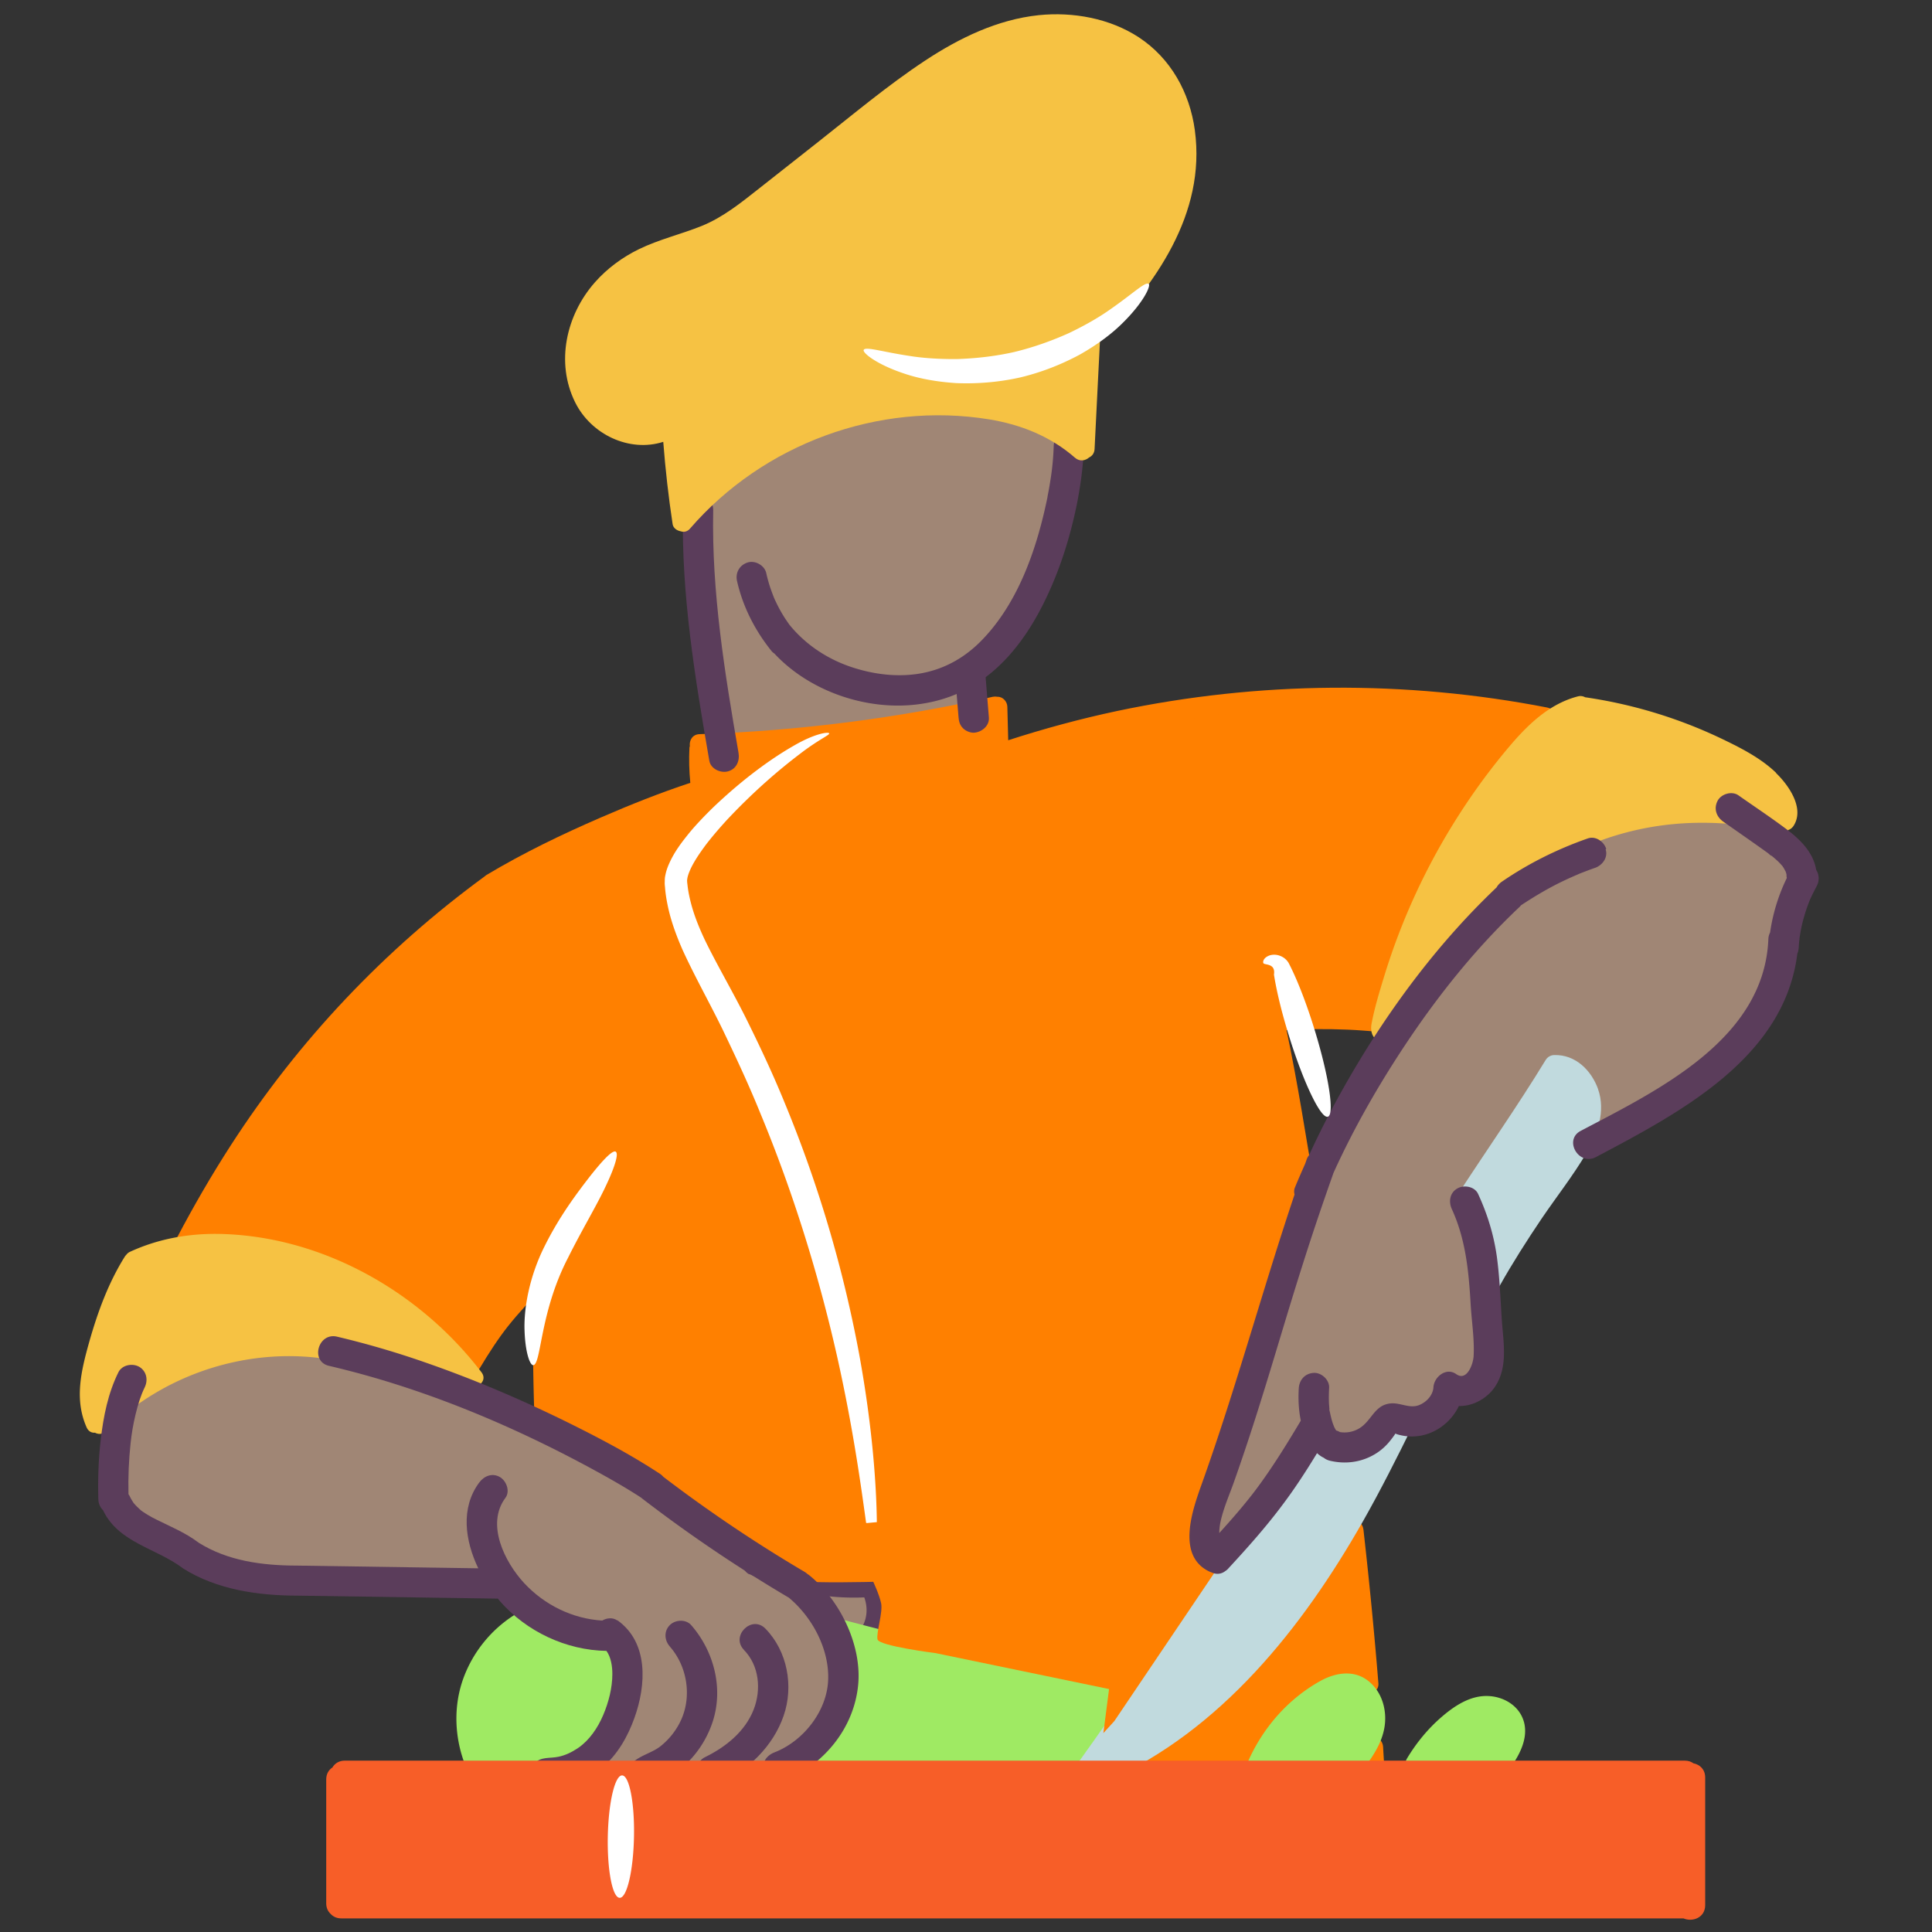 <svg id="Illustration" xmlns="http://www.w3.org/2000/svg" viewBox="0 0 200 200"><rect x="0" y="0" width="200" height="200" fill="#333333" stroke="none"/><defs><style>.cls-1{fill:#f6c243}.cls-3{fill:#fff}.cls-4{fill:#ff8000}.cls-5{fill:#9fea63}.cls-6{fill:#a08675}.cls-7{fill:#c1dade}.cls-8{fill:#5b3d5b}</style></defs><g id="Layer_5"><path class="cls-6" d="M74.65 76.58c-.67-3.94-.93-5.47-1.18-7.45-.49-3.78-.76-16.26-.76-16.26s4.61-5.85 8.31-7.39c3.69-1.54 10.77-3.96 14.24-3.52 3.47.44 8.49-.51 10.97 1.07 2.48 1.57 4.49 3.55 4.49 3.55s-.96 8.92-3.14 13.17-1.59 5.17-2.85 6.22c-1.26 1.04-3.84 1.76-3.84 3.08 0 .49.17 2.19.38 4.14 0 0-15.25 4.18-26.61 3.41M136.05 147.89s-7.58 10.74-8.82 12.09c-1.24 1.34-1.61 1.82-2.1.83-.49-.99-.92-3.4 0-5.66.92-2.26 5.06-14.28 5.89-16.89.82-2.6 3.52-11.18 4.39-13.9.86-2.72 5.47-12.05 7.5-15.09 2.02-3.04 8.4-11.64 11.04-14.26 2.64-2.63 7.99-5.29 9.66-6.29s.48-1.19.48-1.19 3.29-2.15 6.29-2.58c3-.43 7.86-1.2 9.43-.84 1.57.37 4.37 4.51 5.44 5.01 1.07.5 1.34 1.82.89 2.9-.45 1.08-1.04 1.94-1.5 3.9-.47 1.96-.36 5.7-1.79 8-1.43 2.3-4.42 5.53-7.28 7.9s-10.34 5.68-10.41 6.17c-.06.49-1.07 1.1-1.07 1.1s1.26-4.29 1.01-5.4c-.25-1.11-.31-2.82-1.62-3.04-1.31-.22-2.84-1.2-2.97-1.01s-4.25 6.74-4.25 6.74l-4.9 7.66s1.53 4.18 1.92 6.25c.39 2.08.91 6.24.84 8.57s.59 2.28-.45 3.45c-1.03 1.17-2.23 1.43-2.98 1.57-.75.15-1.5 2.26-2.64 2.7-1.14.44-4.32.41-4.32.41s-.95 1.83-2.51 2.2c-1.56.37-4.74-.3-5.17-1.34v.02ZM12.02 156.57c-.96-1.37-.48-3.84-.48-3.84s1.05-7.36 1.3-8.34c.24-.98.41 1.14.41 1.14s4.03-2.31 5.99-3.43 7.59-2.3 9.88-2.34c2.28-.04 5.63.18 6.21.34.58.16 12.4 3.85 15.99 5.45 3.6 1.59 12.37 5.95 14.74 7.42 2.37 1.47 7.76 6.05 9.4 6.87 1.64.82 5.8 2.86 8.09 3.11s7.07 1.14 7.07 1.14l.64 4.43-.56.5-5.11-1.27s1.4 3.79 1.64 4.85c.24 1.07-.08 4.33-1.53 6.15-1.46 1.81-3.94 4.2-3.94 4.2s-6.21.61-6.91.78-12.47-.26-12.47-.26l-4.58.4s2.9-.51 4.44-2.99c1.53-2.48 2.01-3.52 2.35-5.82.33-2.3-.4-4.12-.4-4.12s-1.14-1.19-3.52-1.77c-2.38-.58-6.3-3.36-7.44-4.26s-5.57-1-6.7-1.02c-1.14-.01-16.43.55-19.21.09-2.78-.46-6.3-2.26-8.07-3.29-1.78-1.02-6.24-2.73-7.22-4.12Z"/></g><g id="Layer_3-2"><path class="cls-4" d="M49.68 141.61c.88-1.47 1.89-3.04 2.9-4.31 1.11-1.4 2.33-2.7 3.59-3.95.95-.95-.52-2.42-1.48-1.48-1.3 1.28-2.55 2.61-3.67 4.05-1.16 1.48-2.18 3.04-3.15 4.65-.7 1.16 1.11 2.21 1.8 1.05Z"/><path class="cls-8" d="M77.58 162.95c4 1.86 8.41 2.72 12.83 2.35l-1.35-.77c.72 1.14.87 2.52.29 3.7-.37.76-.2 1.69.56 2.15.69.4 1.77.2 2.15-.56 1.07-2.19 1.03-4.78-.29-6.86-.28-.44-.8-.82-1.35-.77-3.84.33-7.74-.29-11.25-1.92-.77-.36-1.69-.22-2.15.56-.4.68-.21 1.78.56 2.15ZM112.22 46.16c.03-.82-.74-1.6-1.57-1.57-.87.04-1.54.69-1.57 1.57a27.75 27.75 0 0 1-.26 3.02c-.11.74-.23 1.48-.38 2.21v.05c-1.08 5.27-2.98 10.9-6.8 14.83-1.69 1.74-3.73 2.93-6.12 3.4-2.39.47-4.91.18-7.21-.56-2.58-.83-4.89-2.34-6.6-4.45-.16-.23-.32-.46-.47-.69-.32-.5-.61-1.02-.87-1.56-.06-.13-.13-.27-.19-.4-.02-.05-.04-.1-.06-.14-.11-.28-.21-.55-.31-.83-.2-.56-.36-1.14-.49-1.72-.18-.8-1.15-1.34-1.93-1.09-.84.27-1.29 1.07-1.09 1.93.61 2.68 1.87 5.13 3.59 7.26.08.09.17.17.27.23 3.61 3.88 9.41 5.88 14.62 5.29 2.94-.33 5.57-1.41 7.85-3.31 2.28-1.89 4.03-4.44 5.35-7.07 1.64-3.26 2.76-6.76 3.49-10.33.4-2 .67-4.03.74-6.07Z"/><path class="cls-4" d="M56.34 112.96c-1.07 11.17-1.4 22.4-1.02 33.61.05 1.34 2.14 1.34 2.09 0a261.9 261.9 0 0 1 1.02-33.61c.13-1.34-1.96-1.33-2.09 0ZM141.08 180.87c.03.59.07 1.16.1 1.75.01.28.1.54.31.74.18.18.48.32.74.31s.55-.1.74-.31.32-.46.31-.74c-.03-.59-.07-1.16-.1-1.75-.02-.28-.1-.54-.31-.74-.18-.18-.48-.32-.74-.31s-.55.1-.74.31c-.19.21-.32.46-.31.74ZM141.13 158.31c-.15-1.32-2.24-1.34-2.09 0 .05.41.08.82.13 1.22-1.41 1.87-4.16 5.51-6.11 8.2-2.73 3.75-3.2 4.49-7.07 8.67s-8.47 5.34-8.47 5.34v1.81l12.41-.32s.92-2.28 2.15-3.84c1.23-1.57 1.84-2.03 4.93-4.34 1.59-1.19 2.77-1.37 3.55-1.26.01.15.03.3.04.45.11 1.33 2.2 1.34 2.09 0-.43-5.31-.95-10.62-1.55-15.92Z"/><path class="cls-8" d="M77.01 170.8c1.59 1.62 1.81 4.11 1.01 6.17-.89 2.29-2.93 3.91-5.08 4.95-.76.37-.97 1.46-.56 2.15.45.78 1.38.93 2.15.56 2.96-1.43 5.5-3.86 6.59-7.01 1.06-3.06.4-6.69-1.89-9.03-1.41-1.44-3.63.77-2.21 2.21Z"/><path class="cls-8" d="M69.34 170.45c1.77 2.01 2.28 5.04 1.21 7.5a7.395 7.395 0 0 1-2.19 2.83c-1.11.88-2.99 1.09-3.43 2.59-.56 1.94 2.47 2.77 3.02.84l.04-.14-.4.69s-.44.19-.03.01c.22-.1.45-.18.67-.28.36-.15.7-.33 1.02-.53.7-.43 1.38-.95 1.96-1.54 1.18-1.18 2.07-2.65 2.58-4.23 1.11-3.45.11-7.27-2.24-9.96-.56-.63-1.64-.57-2.21 0-.63.63-.56 1.58 0 2.21Z"/><path class="cls-5" d="M64.46 173.5c-.21-2.21-1.46-3.82-1.46-3.82l-7.6-1.85c.02-.72-.74-1.47-1.56-1-2.77 1.55-4.9 4.1-5.94 7.1-1.14 3.33-.75 7.04.87 10.13.55 1.04 1.99.37 1.93-.61 2.16.31 7.45-.13 8.01-.66.64-.61 3.03-1.39 3.03-1.39s.7-.79 1.87-2.67c1.18-1.89 1.06-3.02.85-5.23ZM141.89 174.22c-1.51-1.41-3.53-1.14-5.22-.2-1.64.91-3.15 2.14-4.39 3.53-1.43 1.6-2.54 3.42-3.34 5.4-.21.52.23 1.15.73 1.29.6.17 1.07-.2 1.29-.73.03-.08.07-.16.1-.23 2.03.08 6.24.22 7.67.06.02.21.11.42.28.6.36.36 1.13.45 1.48 0 1.19-1.5 2.45-3.09 2.81-5.02.31-1.66-.13-3.52-1.4-4.69ZM157.75 178.23c-.47-1.66-2.1-2.62-3.76-2.66-1.83-.05-3.45 1.04-4.78 2.19-1.41 1.22-2.6 2.68-3.56 4.28-.64 1.08.87 2.06 1.64 1.26 2.08.11 5.91.31 7.27.29.04.04.09.07.14.1.53.31 1.09.08 1.43-.38 1.05-1.42 2.13-3.25 1.62-5.09ZM114.41 174.01a.86.86 0 0 0-.42-.19c-9.2-1.8-18.34-3.9-27.39-6.32-1.3-.35-1.85 1.67-.56 2.01l.94.24c.02.58.18 5.16-.67 7.87-.91 2.9-3.29 3.97-3.8 4.62s21.67.91 27.27 1c-.2.4-.18.87.17 1.21.38.38 1.11.43 1.48 0 2.26-2.66 3.59-5.94 3.84-9.42.04-.5-.39-.93-.86-1.03Z"/><path class="cls-7" d="M144.45 146.52c-.24.49-.49.99-.74 1.48.01-.06.02-.1.02-.1s-2.87 1.96-4.38 1.69c-.83-.15-1.71-.48-2.34-.76.56-1.08-1.15-2.02-1.86-.94-6.53 9.9-13.12 19.76-19.92 29.47-1.31 1.87-2.63 3.73-3.95 5.58-.79 1.09 1.02 2.14 1.8 1.05.02-.03.04-.05.05-.08.27.45.83.76 1.44.49 11.82-5.26 20.27-15.91 26.52-26.91 1.84-3.24 3.51-6.57 5.16-9.91.59-1.2-1.21-2.26-1.8-1.05Z"/><path class="cls-4" d="M153.3 83.18c2.47-3.52 7.22-8.89 7.22-8.89s-13.84-1.77-19.29-2.03c-5.45-.26-15.04.7-20.53 1.46-5.48.77-17.15 3.68-17.15 3.68l-.32-4.22s-13.47 2.27-17.38 2.74c-3.91.47-13.44 1.14-13.44 1.14s.13 4.32.18 4.72c.05.4-3.14 1.09-4.67 1.66-1.53.57-13.63 5.61-16.23 7.6-2.6 1.99-9.05 7.13-12.29 10.14-3.23 3.02-10.41 11.9-12.37 15.43-1.96 3.52-7.8 12.06-7.8 12.06s7.56.49 10.41 1.1c2.86.61 10.3 4.51 12.61 6.14 2.31 1.62 6.51 5.61 6.51 5.61s7.49-9.14 7.49-9.37-.06 3.98.14 4.71-.2 11.05-.2 11.05 15.45 9.15 17.31 10.45c1.86 1.31 7.88 5.08 9.36 5.31 1.48.23 7.54.08 7.54.08s.6 1.26.81 2.2c.21.93-.52 3.08-.37 3.76.15.68 6.01 1.42 6.01 1.42l17.96 3.72-.59 4.56 1.14-1.25 11.01-16.32-.03-.88s-1.09-.08-1.64-.84c-.55-.75 1.5-6.93 2.05-8.52.52-1.48 7.71-24.28 8.67-27.32.44-.18.79-.62.69-1.21-.94-5.49-1.77-10.99-2.93-16.43.41-.03.81-.06 1.22-.07 1.14-.04 2.28-.05 3.43-.03 1.14.02 2.24.06 3.36.15.88.07 1.39.08 2.24.33 1.29.39 1.84-1.62.56-2.01-.26-.08-.53-.14-.8-.18.14-.81.47-2.15 1.3-4.09 1.48-3.47 6.33-14.03 8.8-17.54Z"/><path class="cls-7" d="M165.44 112.76c-.7-1.96-2.35-3.61-4.55-3.54-.22 0-.4.07-.55.17-.02.01-.03.02-.05.03-.02.01-.03.03-.05.04-.09.07-.17.16-.24.28-2.92 4.79-6.16 9.39-9.21 14.1-.64.99.65 1.9 1.47 1.38.44.71 1.02 1.79 1.33 2.93.23.86.4 1.9.51 2.8-.22.37-.45.74-.66 1.12-.66 1.17 1.14 2.23 1.8 1.05 1.35-2.4 2.83-4.72 4.37-7 1.53-2.25 3.24-4.42 4.62-6.76 1.16-1.96 2-4.35 1.2-6.61Z"/><path class="cls-4" d="M160.2 73.25c-14.7-2.86-29.9-2.74-44.55.35-3.81.81-7.58 1.83-11.28 3.03l-.09-3.46c-.01-.54-.46-1.06-1.03-1.04-.14-.03-.3-.03-.47 0-9.98 2.24-20.15 3.53-30.37 3.87-.74.02-1.07.66-1 1.23 0 .05-.03.1-.04.16-.06 1.22-.03 2.43.09 3.65-3.15 1.04-6.23 2.27-9.27 3.59-4.04 1.75-8.02 3.67-11.8 5.93-.07.04-.14.09-.2.15-10.41 7.61-19.29 17-26.29 27.84-2.01 3.11-3.86 6.31-5.58 9.58-.63 1.19 1.18 2.25 1.8 1.05 5.89-11.19 13.41-21.42 22.8-29.92 2.71-2.45 5.55-4.74 8.5-6.89l.02-.02c3.68-2.21 7.57-4.09 11.51-5.81 3.95-1.72 8-3.27 12.15-4.46 1.29-.37.75-2.39-.56-2.01-.36.1-.71.22-1.07.33-.06-.79-.07-1.58-.05-2.36 9.68-.38 19.31-1.61 28.77-3.66l.08 3.01c0 .24.1.48.26.67.04.61.53 1.18 1.27.93 13.92-4.68 28.73-6.53 43.38-5.42 4.18.32 8.32.88 12.44 1.69 1.32.26 1.87-1.76.56-2.01Z"/><path class="cls-1" d="M183.87 80.01c-1.61-1.55-3.67-2.59-5.67-3.55a49.123 49.123 0 0 0-14.11-4.28.994.994 0 0 0-.75-.09c-2.86.74-5.04 2.79-6.91 4.97-1.99 2.33-3.81 4.8-5.45 7.37a67.477 67.477 0 0 0-7.7 16.67c-.49 1.6-.99 3.24-1.3 4.89-.13.7.04 1.52.81 1.76.19.06.37.06.54.03.2.17.39.22.39.22l1.62-1.97s2.36-3.67 3.92-5.66c.26-.33.56-.73.88-1.18.46.31 1.11.31 1.45-.31 4.65-8.58 13.99-13.39 23.56-13.69 3.07-.1 6.13.23 9.12.92.36.08.66-.01.88-.2.2-.07.38-.21.52-.42 1.17-1.82-.51-4.21-1.82-5.47ZM49.86 142.08c-6.32-8.3-16.37-14.05-26.92-14.34-3.27-.09-6.5.47-9.47 1.84a.96.96 0 0 0-.39.31c-.06.06-.12.13-.17.21-1.69 2.7-2.79 5.71-3.66 8.77-.86 3.06-1.57 6-.28 8.9.19.42.53.57.86.54.35.19.8.19 1.17-.18 6.07-6.03 15.07-8.87 23.5-7.33.56.1.98-.2 1.18-.61 2.75.78 12.54 4.08 12.54 4.08l.33-.77c.86.31 1.96-.55 1.3-1.43Z"/><path class="cls-8" d="M83.64 162.99c-.09-.09-.2-.18-.33-.26-5.07-2.99-9.96-6.28-14.64-9.85-.1-.11-.21-.22-.35-.31-3.05-2.01-6.31-3.72-9.58-5.34-4.76-2.34-9.65-4.43-14.66-6.17a92.013 92.013 0 0 0-9.19-2.69c-1.96-.46-2.8 2.56-.84 3.02 9.83 2.29 19.33 6.3 28.15 11.17 1.41.78 2.81 1.59 4.16 2.47.01 0 .02.02.03.03 4.87 3.75 9.97 7.2 15.27 10.33 2.43 2.02 4.2 5.34 4.07 8.53-.13 3.24-2.59 6.34-5.57 7.49-.79.31-1.34 1.05-1.09 1.93.21.75 1.14 1.4 1.93 1.09 4.21-1.63 7.42-5.49 7.84-10.05.38-4.16-1.95-8.86-5.19-11.41Z"/><path class="cls-8" d="M63.9 167.75c-.46-.33-1.08-.27-1.56.01-3.08-.19-5.97-1.61-8.08-3.88-2.01-2.17-3.98-6.09-1.94-8.82.51-.68.11-1.75-.56-2.15-.8-.47-1.64-.12-2.15.56-1.95 2.62-1.48 6-.1 8.88l-18.77-.28h-.07c-3.54-.01-7.12-.49-10.12-2.38l-.01-.01c-1.32-1-2.83-1.62-4.3-2.35-.33-.16-.65-.33-.96-.52-.16-.1-.32-.2-.47-.3l-.21-.15c-.27-.24-.53-.49-.76-.76-.04-.07-.09-.13-.13-.2-.12-.18-.22-.38-.31-.57-.03-.05-.06-.1-.1-.15-.04-1.77.03-3.53.22-5.29.1-.95.26-1.92.51-2.96s.55-2 .94-2.79.2-1.7-.56-2.15c-.7-.4-1.77-.2-2.15.56-1.08 2.18-1.55 4.56-1.83 6.96-.24 2.05-.31 4.14-.25 6.21.01.44.2.84.49 1.12 0 .02.01.04.02.05 1.61 3.31 5.47 3.88 8.18 5.91.03.02.05.04.08.06 3.48 2.2 7.74 2.81 11.78 2.82h.06l20.75.31c.07.08.14.17.21.26 2.75 3.15 6.85 5.08 11.03 5.15.46.64.61 1.56.61 2.39 0 1.43-.38 2.92-.95 4.26-.56 1.31-1.42 2.6-2.61 3.41-.63.42-1.29.75-2.03.9-.91.19-1.8-.04-2.52.71-1.26 1.33.46 3.28 1.82 2.51.09 0 .19-.02.21-.02.33-.02.66-.06.98-.12.45-.08.89-.2 1.32-.36 1.02-.4 1.93-.94 2.77-1.64 1.57-1.33 2.61-3.19 3.3-5.11 1.21-3.37 1.49-7.8-1.78-10.11ZM70.7 52.84c-.18 8.7 1.25 17.37 2.73 25.92.15.84 1.17 1.3 1.93 1.09.88-.24 1.24-1.09 1.09-1.93-1.43-8.27-2.79-16.65-2.62-25.08.04-2.02-3.09-2.02-3.13 0ZM163.27 90.55s-.05.02-.07.03c.09-.03.11-.04.07-.03Z"/><path class="cls-8" d="M166.28 87.89c-.24-.77-1.1-1.39-1.93-1.09-3.14 1.1-6.14 2.59-8.89 4.48-.22.15-.41.36-.54.59-7.12 6.76-12.93 15.06-17.46 23.73-.68 1.31-1.33 2.64-1.95 3.99-.1.13-.19.27-.25.45-.05.14-.1.29-.15.43-.36.81-.72 1.63-1.06 2.46-.1.24-.1.49-.04.73-3.33 9.91-6.05 20.01-9.57 29.86-.95 2.66-2.74 7.51.76 9.17.07.03.14.06.21.08.45.22.98.22 1.44-.14.13-.08.25-.19.35-.31 1.94-2.1 3.84-4.23 5.55-6.52 1.3-1.72 2.47-3.53 3.59-5.37.21.19.44.36.7.48.16.13.37.24.62.3 1.57.38 3.21.18 4.61-.64.69-.4 1.28-.94 1.76-1.58.06-.08.33-.42.41-.58.02 0 .05 0 .07.02.2.08.42.13.62.17 2.48.51 4.87-.9 5.89-3.05 1.44.04 2.92-.78 3.73-1.98 1.38-2.02.88-4.61.72-6.88-.15-2.27-.22-4.42-.52-6.62-.32-2.27-.98-4.4-1.94-6.48-.36-.77-1.46-.96-2.15-.56-.79.46-.92 1.37-.56 2.15 1.43 3.13 1.74 6.41 1.94 9.81.1 1.77.4 3.59.31 5.37-.04.85-.7 2.67-1.8 1.89-1.04-.74-2.29.28-2.36 1.35-.05.82-.7 1.53-1.45 1.84-1 .42-1.94-.25-2.97-.16-1.55.14-1.89 1.5-2.93 2.35-.65.53-1.5.75-2.33.62a1.38 1.38 0 0 0-.37-.16l-.02-.02-.02-.02c-.05-.07-.09-.15-.13-.22l-.06-.12a7.79 7.79 0 0 0-.12-.31c-.09-.25-.16-.51-.22-.77-.03-.12-.06-.24-.08-.36-.01-.06-.11-.38-.07-.42.03.24.03.27.01.1 0-.07-.01-.14-.02-.22l-.03-.38c-.03-.56-.02-1.11.01-1.66.06-.82-.76-1.6-1.57-1.57-.9.04-1.5.69-1.57 1.57-.07 1.12-.02 2.27.21 3.38-.01.02-.03.04-.04.06-1.42 2.38-2.88 4.75-4.54 6.98-1.11 1.49-2.48 3.07-3.86 4.59 0-.37.04-.73.11-1.08.31-1.5.97-2.94 1.47-4.38.9-2.55 1.75-5.12 2.56-7.7 1.54-4.88 2.95-9.81 4.51-14.69 1-3.17 2.07-6.32 3.18-9.45 2.12-4.67 4.7-9.16 7.54-13.42 3.4-5.09 7.26-9.9 11.73-14.11.05-.05.09-.1.13-.15 1.16-.77 2.35-1.49 3.59-2.13.68-.35 1.37-.67 2.06-.97.07-.03.1-.04.12-.05.07-.03.14-.06.2-.09.19-.08.38-.15.56-.22.38-.15.76-.29 1.14-.42.77-.27 1.37-1.09 1.09-1.93ZM188.01 90.03c-.31-1.79-1.62-3.1-3.06-4.18-1.6-1.21-3.33-2.35-4.99-3.52-.68-.47-1.77-.15-2.15.56-.42.8-.15 1.64.56 2.15 1.55 1.09 3.1 2.16 4.63 3.26.11.08.3.29.44.33.08.06.15.12.23.19.27.23.53.47.76.74.03.03.07.08.11.12.01.02.02.05.04.07.1.14.17.3.26.45.02.07.05.14.07.21 0 0 .02.08.03.15v.12c0 .07.02.14.03.21-.87 1.79-1.45 3.68-1.73 5.64-.1.19-.17.42-.18.69-.43 10.39-11.44 15.64-19.43 19.85-1.78.94-.2 3.65 1.58 2.71 8.77-4.64 19.5-10.28 20.85-21.06.08-.18.12-.38.14-.6.02-.3.04-.6.08-.89 0-.04 0-.09.01-.13 0-.02 0-.05.01-.08l.06-.38c.1-.61.24-1.21.42-1.81.17-.6.36-1.14.59-1.69 0-.02.02-.04.02-.06 0-.02.02-.05.05-.1.06-.13.13-.27.19-.4.14-.29.29-.57.44-.86.28-.52.26-1.19-.06-1.67Zm-4.6-1.44.03.03c-.08-.03-.19-.16-.03-.03Z"/><path class="cls-1" d="M123.69 13.48c-.53-3.89-2.49-7.45-5.82-9.63-3.01-1.96-6.8-2.64-10.34-2.28-4.28.45-8.21 2.36-11.76 4.7-3.91 2.58-7.52 5.63-11.21 8.53l-5.99 4.72c-1.87 1.47-3.71 2.97-5.93 3.87-2.14.86-4.41 1.39-6.49 2.4-1.71.83-3.3 2-4.56 3.43-2.97 3.36-4.1 8.3-2.05 12.43 1.65 3.33 5.61 5.21 9.12 4.09.22 2.85.54 5.69.97 8.52.06.4.44.67.84.74.32.11.68.05.97-.29 7.58-8.76 19.51-13.16 30.94-11.3 3.31.54 6.37 1.76 8.91 3.98.48.42 1.07.3 1.45-.03.31-.15.55-.44.57-.88s.34-6.85.34-6.85l.17-3.36.04-.89c5.71-5.91 11-13.22 9.83-21.89Z"/><path class="cls-8" d="m98.86 69.73.37 4.55c.03.42.15.8.46 1.11.27.27.72.47 1.11.46.79-.03 1.64-.69 1.57-1.57l-.37-4.55c-.03-.42-.15-.8-.46-1.11-.27-.27-.72-.47-1.11-.46-.79.03-1.64.69-1.57 1.57Z"/><path d="M175.32 182.55c-.24-.18-.54-.29-.92-.29H35.7c-.62 0-1.05.3-1.29.71-.38.25-.64.66-.64 1.24v12.82c0 .46.17.81.42 1.06.01.02.03.03.04.04l.04.04c.25.25.6.42 1.06.42h138.94c.93.4 2.25-.06 2.25-1.37v-13.21c0-.85-.56-1.34-1.2-1.47Z" style="fill:#f75e28"/></g><path class="cls-3" d="M89.76 153.65c-.19.02-.2 1.45-.06 4.02l1.07-.1c-.04-3.73-.45-9.89-1.85-17.5a130.42 130.42 0 0 0-7.68-25.88c-1.27-3.12-2.68-6.09-4.09-8.93-1.43-2.84-2.99-5.49-4.2-7.99-.59-1.26-1.09-2.5-1.41-3.73-.16-.61-.29-1.22-.36-1.83l-.05-.43c.01-.08-.02-.14.01-.25.02-.2.09-.44.18-.68.38-.99 1.08-1.99 1.75-2.9.7-.91 1.43-1.75 2.15-2.54 2.93-3.13 5.63-5.38 7.54-6.83 1.91-1.48 3.11-1.98 3.08-2.15-.03-.21-1.5 0-3.66 1.26-2.16 1.23-5.11 3.3-8.34 6.38-.8.78-1.62 1.62-2.42 2.57-.78.97-1.6 1.98-2.2 3.37-.15.35-.28.73-.36 1.18-.05.21-.04.48-.05.72 0 .21.03.37.04.55.06.72.19 1.44.35 2.15.33 1.43.85 2.83 1.45 4.2 1.25 2.74 2.72 5.34 4.09 8.13 1.35 2.81 2.72 5.72 3.96 8.78 3.77 9.07 6.31 17.88 7.98 25.3 1.66 7.43 2.47 13.46 2.98 17.13l1.07-.1c-.47-2.53-.82-3.91-1.01-3.89ZM63.75 119.22c-.33-.19-1.29.8-2.65 2.52-1.34 1.73-3.18 4.15-4.73 7.28-1.57 3.13-2.15 6.4-2.07 8.68.07 2.3.56 3.64.9 3.62.84-.05.66-5.45 3.6-11.11 1.42-2.86 2.99-5.45 3.92-7.45.95-2 1.34-3.35 1.02-3.53ZM64.15 196.46c.75.02 1.41-2.81 1.48-6.31.07-3.5-.48-6.35-1.23-6.36s-1.41 2.81-1.48 6.31c-.07 3.5.48 6.35 1.23 6.36ZM118.9 29.39c-.33-.26-1.64 1.02-3.96 2.63-1.15.82-2.61 1.66-4.28 2.46-1.69.76-3.6 1.46-5.67 1.96-2.08.47-4.1.67-5.95.73-1.85.01-3.52-.1-4.92-.33-2.8-.42-4.53-.99-4.71-.62-.15.29 1.34 1.52 4.28 2.48 1.46.49 3.28.83 5.32.96 2.04.08 4.3-.07 6.61-.59 2.3-.55 4.4-1.41 6.19-2.38 1.78-1.01 3.26-2.12 4.35-3.2 2.21-2.16 3.01-3.92 2.75-4.11ZM137.46 115.6c.72-.22.08-4.33-1.43-9.18-.75-2.42-1.58-4.57-2.31-6.09-.11-.23-.22-.45-.33-.66-.19-.31-.44-.51-.69-.64-.49-.25-.96-.23-1.29-.12-.7.26-.72.77-.58.84.26.15 1.22.03 1.05 1.14.26 1.66.79 3.9 1.55 6.33 1.5 4.85 3.3 8.6 4.02 8.38Z"/></svg>